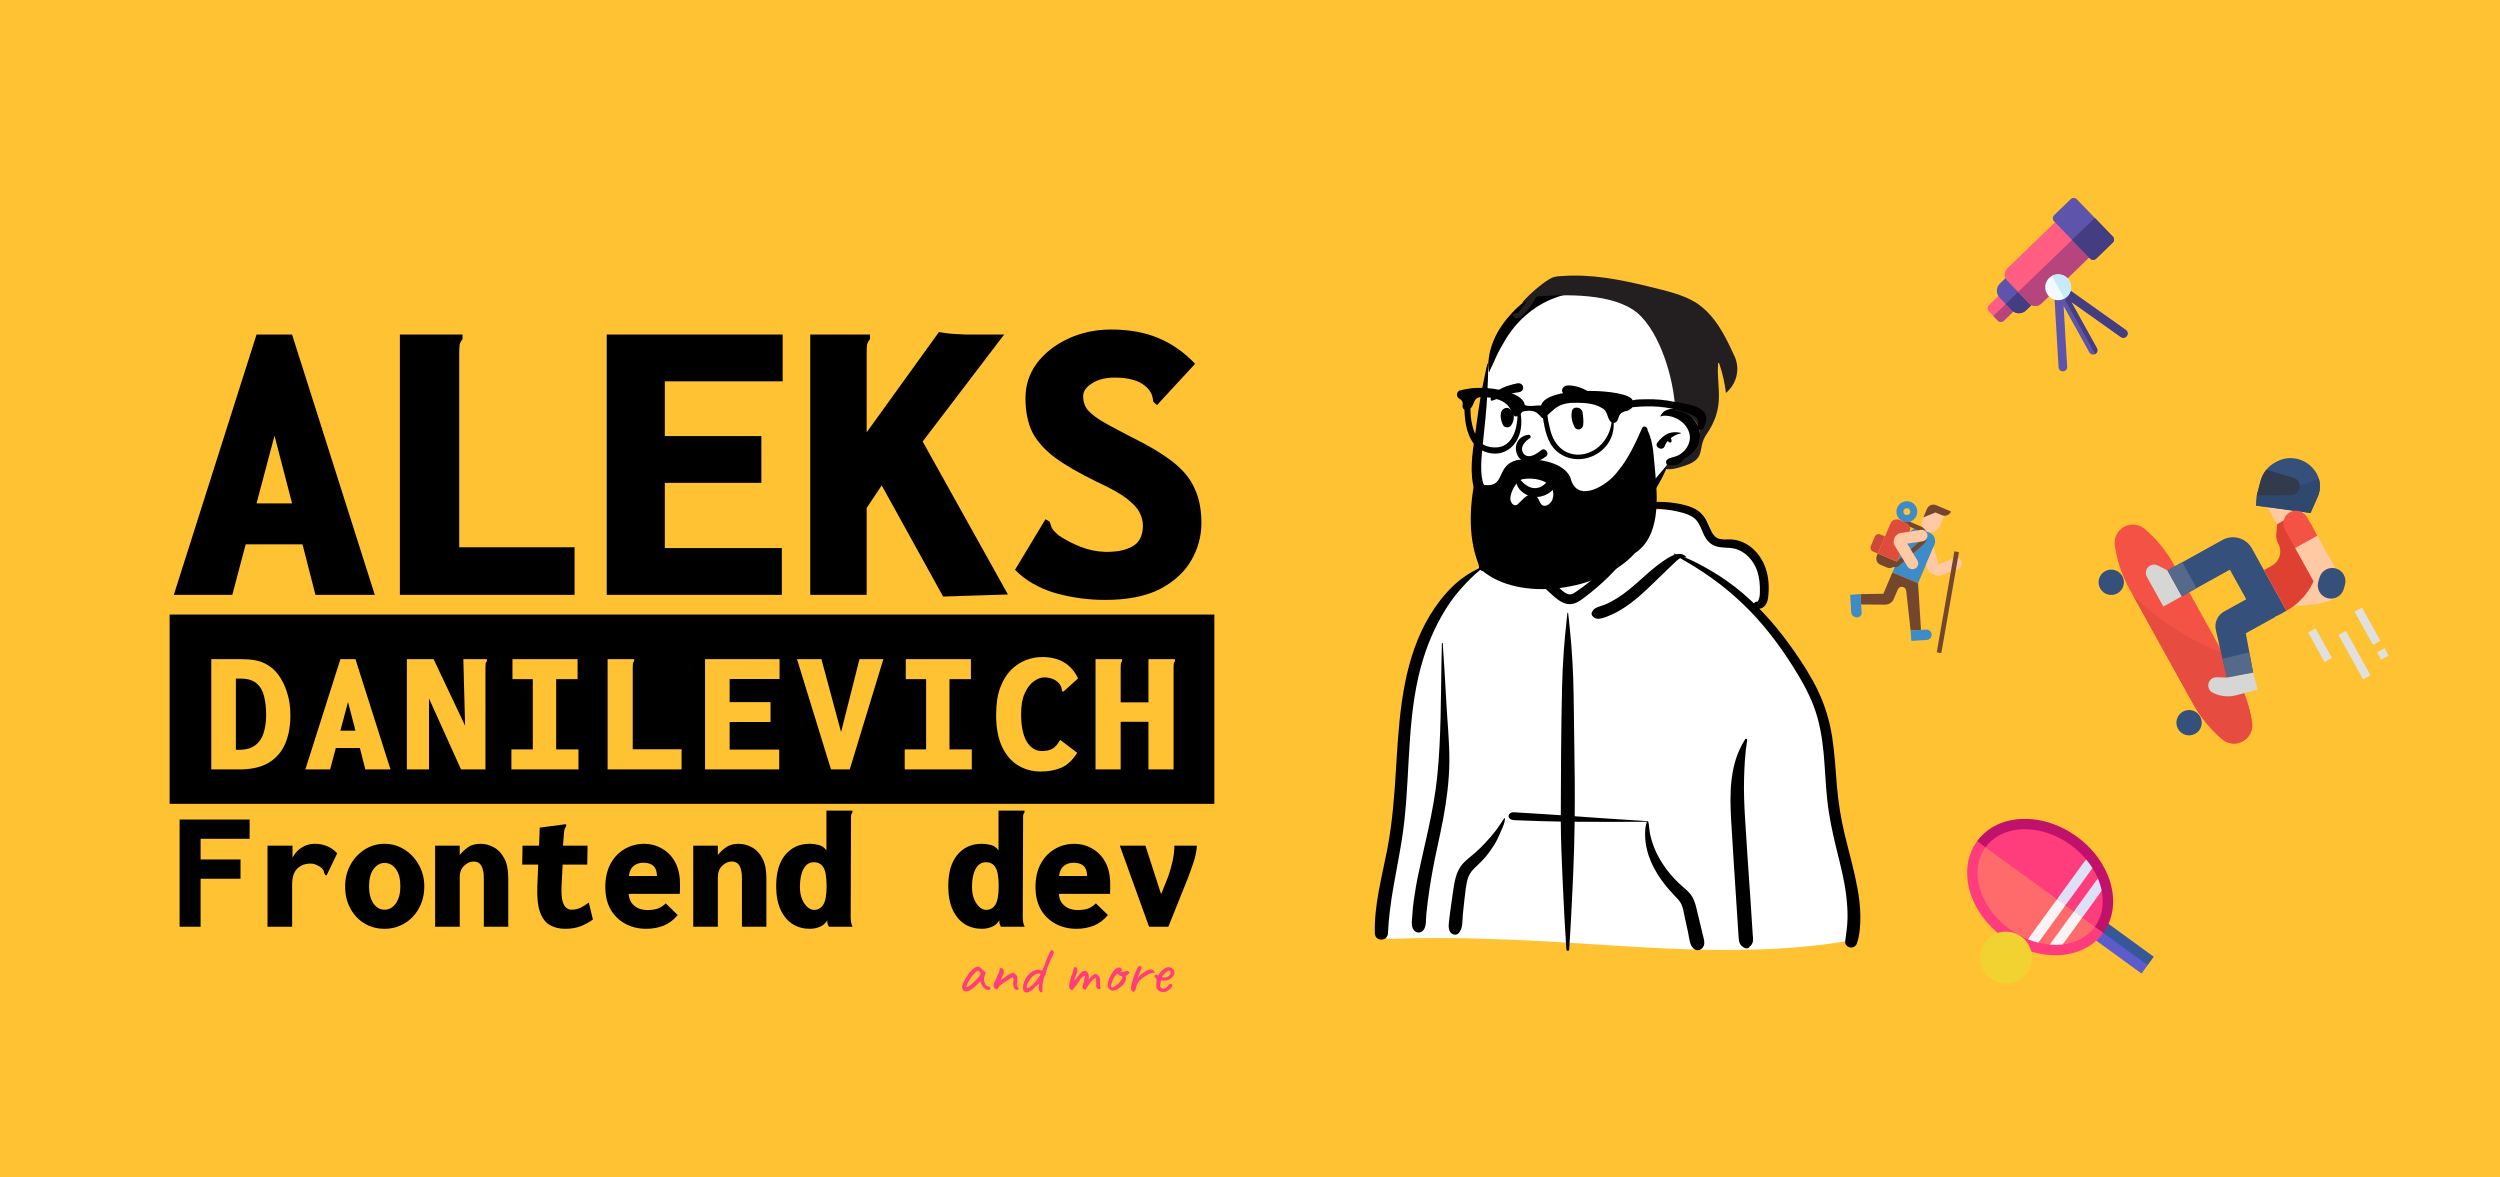 <svg width="1017" height="479" viewBox="0 0 1017 479" fill="none" xmlns="http://www.w3.org/2000/svg">
<rect width="1017" height="479" fill="#FFC233"/>
<path d="M391.996 402.992C391.94 402.88 391.847 402.768 391.716 402.656C391.604 402.525 391.548 402.441 391.548 402.404C391.548 402.199 391.501 402.04 391.408 401.928C391.371 401.891 391.352 401.807 391.352 401.676C391.352 401.377 391.492 400.873 391.772 400.164C392.071 399.436 392.453 398.652 392.92 397.812C393.032 397.7 393.172 397.504 393.34 397.224C393.527 396.944 393.648 396.785 393.704 396.748C393.704 396.673 393.732 396.608 393.788 396.552C393.844 396.477 393.909 396.44 393.984 396.44V396.272C393.984 396.104 394.292 395.703 394.908 395.068C395.524 394.415 396.028 393.967 396.42 393.724C396.887 393.407 397.363 393.248 397.848 393.248C398.184 393.248 398.473 393.341 398.716 393.528C398.809 393.64 399.239 394.041 400.004 394.732L401.04 395.656L400.536 397.056C400.368 397.56 400.284 398.017 400.284 398.428C400.284 399.137 400.489 399.819 400.9 400.472C400.993 400.677 401.18 400.873 401.46 401.06C401.74 401.247 402.02 401.359 402.3 401.396C402.711 401.471 402.916 401.676 402.916 402.012C402.916 402.385 402.748 402.609 402.412 402.684C402.337 402.703 402.225 402.712 402.076 402.712C400.975 402.712 400.023 401.937 399.22 400.388C399.145 400.276 399.043 400.071 398.912 399.772C398.8 399.473 398.735 399.268 398.716 399.156C398.604 399.305 398.464 399.483 398.296 399.688C398.128 399.893 397.969 400.071 397.82 400.22C395.785 402.255 394.18 403.272 393.004 403.272C392.631 403.272 392.295 403.179 391.996 402.992ZM393.004 401.424C393.004 401.517 393.097 401.545 393.284 401.508C393.489 401.471 393.732 401.377 394.012 401.228C394.311 401.079 394.609 400.883 394.908 400.64C396.513 399.259 397.671 398.055 398.38 397.028L398.996 396.02C398.809 395.628 398.613 395.348 398.408 395.18C398.203 394.993 398.016 394.9 397.848 394.9C397.456 394.9 396.84 395.395 396 396.384C395.16 397.355 394.395 398.503 393.704 399.828C393.536 400.145 393.387 400.472 393.256 400.808C393.125 401.125 393.041 401.331 393.004 401.424ZM413.935 402.712C413.561 402.712 413.253 402.637 413.011 402.488C412.768 402.32 412.563 402.049 412.395 401.676C412.227 401.079 412.143 400.481 412.143 399.884C412.143 399.604 412.171 399.408 412.227 399.296C412.301 399.221 412.329 399.063 412.311 398.82C412.311 398.559 412.311 398.372 412.311 398.26C412.292 397.831 412.161 397.616 411.919 397.616C411.751 397.616 411.564 397.681 411.359 397.812C410.313 398.465 409.436 399.025 408.727 399.492C408.017 399.959 407.336 400.481 406.683 401.06C406.421 401.359 406.225 401.62 406.095 401.844C405.964 402.068 405.871 402.227 405.815 402.32C405.759 402.395 405.684 402.432 405.591 402.432C405.479 402.469 405.404 402.488 405.367 402.488C405.273 402.488 405.161 402.441 405.031 402.348C404.9 402.236 404.816 402.161 404.779 402.124C404.704 402.049 404.583 401.928 404.415 401.76C404.247 401.573 404.153 401.443 404.135 401.368C404.135 401.219 404.191 400.873 404.303 400.332C404.433 399.791 404.536 399.445 404.611 399.296C404.667 399.296 404.751 399.184 404.863 398.96C404.975 398.717 405.077 398.531 405.171 398.4C405.227 398.12 405.469 397.476 405.899 396.468C406.16 396.02 406.337 395.647 406.431 395.348C406.543 395.049 406.617 394.676 406.655 394.228V394.172C406.655 394.097 406.683 394.041 406.739 394.004C406.795 393.948 406.851 393.92 406.907 393.92C407.037 393.827 407.159 393.78 407.271 393.78C407.513 393.78 407.756 393.929 407.999 394.228C408.279 394.583 408.419 394.956 408.419 395.348C408.419 395.833 408.111 396.599 407.495 397.644C407.439 397.775 407.355 397.961 407.243 398.204C407.149 398.447 407.103 398.615 407.103 398.708L408.671 397.644C408.82 397.476 409.221 397.177 409.875 396.748C410.528 396.319 410.985 396.076 411.247 396.02C411.695 395.815 411.975 395.712 412.087 395.712C412.311 395.712 412.609 395.88 412.983 396.216C413.375 396.552 413.608 396.832 413.683 397.056C413.683 397.261 413.701 397.411 413.739 397.504C413.832 397.877 413.879 398.316 413.879 398.82C413.879 399.156 413.851 399.464 413.795 399.744C413.757 400.005 413.701 400.155 413.627 400.192C413.627 400.211 413.636 400.239 413.655 400.276C413.673 400.313 413.711 400.332 413.767 400.332V400.472C413.617 400.472 413.599 400.631 413.711 400.948C413.823 401.265 413.972 401.508 414.159 401.676C414.345 401.863 414.439 402.049 414.439 402.236C414.439 402.46 414.271 402.619 413.935 402.712ZM423.796 403.72C423.479 403.72 423.255 403.627 423.124 403.44C422.9 403.16 422.741 402.936 422.648 402.768C422.573 402.581 422.536 402.367 422.536 402.124C422.536 401.919 422.545 401.751 422.564 401.62L422.676 400.332C422.639 400.295 422.564 400.304 422.452 400.36C422.359 400.416 422.265 400.481 422.172 400.556C422.097 400.631 422.023 400.696 421.948 400.752L421.472 401.144C420.651 402.077 419.932 402.74 419.316 403.132C418.719 403.524 418.159 403.72 417.636 403.72L417.328 403.692C416.936 403.655 416.647 403.468 416.46 403.132C416.273 402.777 416.18 402.329 416.18 401.788C416.18 401.508 416.189 401.303 416.208 401.172C416.283 400.519 416.423 399.912 416.628 399.352C416.833 398.792 417.151 398.185 417.58 397.532C417.897 396.972 418.355 396.431 418.952 395.908C419.568 395.385 420.175 395.021 420.772 394.816C421.332 394.611 421.855 394.508 422.34 394.508C422.657 394.508 422.975 394.555 423.292 394.648C423.516 394.76 423.693 394.816 423.824 394.816C423.973 394.816 424.085 394.723 424.16 394.536C424.235 394.424 424.319 394.219 424.412 393.92C424.561 393.509 424.683 393.22 424.776 393.052L425.392 391.232L426.12 389.496L426.932 387.592C427.305 386.845 427.623 386.472 427.884 386.472C428.033 386.472 428.211 386.575 428.416 386.78C428.584 386.967 428.668 387.172 428.668 387.396C428.668 387.583 428.612 387.816 428.5 388.096C428.407 388.376 428.285 388.703 428.136 389.076C427.893 389.468 427.651 389.935 427.408 390.476L426.988 391.428C426.484 392.623 426.185 393.341 426.092 393.584L425.868 394.34C425.7 394.863 425.579 395.311 425.504 395.684C425.355 396.487 425.224 396.888 425.112 396.888C424.776 397.243 424.459 398.344 424.16 400.192C424.085 400.64 424.048 401.499 424.048 402.768C424.048 403.197 424.029 403.468 423.992 403.58C423.973 403.673 423.908 403.72 423.796 403.72ZM417.832 401.956C418.187 401.956 418.551 401.825 418.924 401.564C419.316 401.284 419.811 400.873 420.408 400.332C420.912 399.847 421.519 399.091 422.228 398.064C422.937 397.037 423.292 396.44 423.292 396.272C423.292 396.197 423.199 396.132 423.012 396.076C422.825 396.02 422.62 395.992 422.396 395.992C422.247 395.992 422.097 396.011 421.948 396.048C421.519 396.141 421.099 396.337 420.688 396.636C420.296 396.916 419.876 397.327 419.428 397.868C418.905 398.521 418.476 399.212 418.14 399.94C417.804 400.668 417.636 401.228 417.636 401.62C417.636 401.844 417.701 401.956 417.832 401.956ZM447.674 401.564C447.748 401.62 447.786 401.704 447.786 401.816C447.786 401.947 447.739 402.077 447.646 402.208C447.571 402.32 447.496 402.376 447.422 402.376C447.067 402.376 446.722 402.283 446.386 402.096C446.068 401.891 445.91 401.573 445.91 401.144V399.408C445.91 398.531 445.844 398.036 445.714 397.924C445.434 397.775 444.948 398.083 444.258 398.848C443.586 399.613 442.932 400.519 442.298 401.564C442.092 401.9 441.924 402.161 441.794 402.348C441.663 402.535 441.56 402.628 441.486 402.628C441.43 402.628 441.336 402.581 441.206 402.488C440.627 402.32 440.338 401.993 440.338 401.508C440.338 401.452 440.356 401.331 440.394 401.144C440.58 400.528 440.767 399.847 440.954 399.1C441.14 398.335 441.29 397.691 441.402 397.168C441.346 397.056 441.252 397 441.122 397C440.935 397 440.72 397.093 440.478 397.28C440.011 397.597 439.414 398.353 438.686 399.548C437.771 400.948 437.136 401.797 436.782 402.096C436.651 402.32 436.53 402.497 436.418 402.628C436.324 402.74 436.231 402.796 436.138 402.796C436.063 402.796 435.923 402.74 435.718 402.628C435.176 402.311 434.906 401.863 434.906 401.284C434.906 401.004 434.99 400.444 435.158 399.604C435.326 398.764 435.512 397.98 435.718 397.252C435.886 396.935 436.035 396.608 436.166 396.272C436.315 395.917 436.39 395.703 436.39 395.628C436.464 395.236 436.558 394.816 436.67 394.368C436.782 393.92 436.866 393.668 436.922 393.612C437.052 393.481 437.202 393.416 437.37 393.416C437.65 393.416 437.855 393.565 437.986 393.864C438.191 394.069 438.294 394.331 438.294 394.648C438.294 395.003 438.191 395.46 437.986 396.02C437.668 396.711 437.323 397.719 436.95 399.044C437.342 398.615 437.622 398.279 437.79 398.036C438.238 397.401 438.816 396.692 439.526 395.908C440.104 395.273 440.758 394.956 441.486 394.956C442.344 395.105 442.839 395.824 442.97 397.112C442.97 397.336 442.951 397.616 442.914 397.952C442.876 398.269 442.848 398.475 442.83 398.568C442.904 398.456 443.091 398.213 443.39 397.84C443.707 397.467 444.09 397.084 444.538 396.692C444.948 396.375 445.331 396.216 445.686 396.216C445.984 396.216 446.246 396.337 446.47 396.58C446.862 396.804 447.142 397.121 447.31 397.532C447.478 397.924 447.562 398.428 447.562 399.044C447.562 399.361 447.552 399.613 447.534 399.8C447.496 400.173 447.478 400.407 447.478 400.5C447.478 400.855 447.543 401.209 447.674 401.564ZM453.01 402.936C452.73 402.992 452.524 403.02 452.394 403.02C452.282 403.02 452.188 403.001 452.114 402.964C452.039 402.908 451.936 402.815 451.806 402.684C451.395 402.479 451.068 402.189 450.826 401.816C450.602 401.424 450.508 401.079 450.546 400.78C450.62 399.921 450.863 398.979 451.274 397.952C451.703 396.925 452.207 396.02 452.786 395.236C453.364 394.452 453.924 393.967 454.466 393.78C454.802 393.649 455.082 393.584 455.306 393.584C455.754 393.584 456.071 393.771 456.258 394.144C456.388 394.405 456.454 394.601 456.454 394.732C456.454 394.956 456.323 395.105 456.062 395.18C456.006 395.18 455.94 395.208 455.866 395.264C455.791 395.32 455.754 395.376 455.754 395.432C455.772 395.451 455.856 395.46 456.006 395.46C456.323 395.46 456.715 395.413 457.182 395.32C457.648 395.227 457.947 395.124 458.078 395.012C458.19 394.956 458.283 394.928 458.358 394.928L458.75 394.984C459.067 395.077 459.226 395.189 459.226 395.32C459.226 395.395 459.254 395.469 459.31 395.544C459.366 395.6 459.431 395.628 459.506 395.628C459.618 395.647 459.599 395.721 459.45 395.852C459.319 395.983 459.058 396.197 458.666 396.496C458.572 396.552 458.432 396.636 458.246 396.748C458.078 396.86 457.975 396.953 457.938 397.028C457.919 397.103 457.928 397.205 457.966 397.336C458.04 397.504 458.078 397.709 458.078 397.952C458.078 398.568 457.807 399.249 457.266 399.996C456.743 400.743 456.08 401.396 455.278 401.956C454.494 402.516 453.738 402.843 453.01 402.936ZM452.534 401.704C452.646 401.704 452.926 401.592 453.374 401.368C453.616 401.125 453.812 400.976 453.962 400.92C454.092 400.92 454.27 400.827 454.494 400.64C454.718 400.435 455.063 400.033 455.53 399.436C455.884 399.025 456.146 398.68 456.314 398.4C456.5 398.12 456.594 397.849 456.594 397.588C456.594 397.476 456.584 397.392 456.566 397.336C456.547 397.28 456.482 397.233 456.37 397.196C456.276 397.14 456.183 397.093 456.09 397.056C455.922 397.056 455.763 397.019 455.614 396.944C455.483 396.851 455.287 396.701 455.026 396.496L454.578 395.936L454.102 396.412C453.654 396.86 453.196 397.597 452.73 398.624C452.263 399.632 452.002 400.416 451.946 400.976C451.927 401.237 451.964 401.424 452.058 401.536C452.17 401.629 452.328 401.685 452.534 401.704ZM460.473 403.02C460.323 402.908 460.221 402.805 460.165 402.712C460.109 402.619 460.081 402.479 460.081 402.292C460.081 402.124 460.09 401.984 460.109 401.872C460.165 401.237 460.305 400.5 460.529 399.66L460.669 399.1C460.725 398.633 461.051 397.653 461.649 396.16C462.246 394.667 462.731 393.649 463.105 393.108C463.254 393.015 463.413 392.968 463.581 392.968C463.823 392.968 464.029 393.052 464.197 393.22C464.309 393.295 464.365 393.435 464.365 393.64C464.365 393.827 464.29 394.107 464.141 394.48C464.01 394.835 463.777 395.367 463.441 396.076C463.366 396.225 463.235 396.505 463.049 396.916C462.881 397.327 462.797 397.569 462.797 397.644C462.797 397.681 462.806 397.7 462.825 397.7C462.862 397.7 462.899 397.691 462.937 397.672C462.974 397.635 463.011 397.607 463.049 397.588C463.254 397.233 463.749 396.748 464.533 396.132C465.335 395.516 465.886 395.133 466.185 394.984C466.315 394.909 466.483 394.835 466.689 394.76C466.894 394.685 467.034 394.629 467.109 394.592C467.407 394.443 467.762 394.368 468.173 394.368C468.434 394.368 468.658 394.415 468.845 394.508C469.05 394.583 469.19 394.704 469.265 394.872C469.283 395.003 469.33 395.105 469.405 395.18C469.498 395.255 469.563 395.301 469.601 395.32C469.657 395.32 469.694 395.348 469.713 395.404C469.731 395.441 469.741 395.469 469.741 395.488C469.741 395.619 469.666 395.703 469.517 395.74C469.367 395.759 469.097 395.777 468.705 395.796C468.499 395.815 468.285 395.861 468.061 395.936C467.837 396.011 467.613 396.104 467.389 396.216C466.343 396.813 465.559 397.28 465.037 397.616C464.533 397.952 464.019 398.409 463.497 398.988C463.291 399.212 463.021 399.613 462.685 400.192C462.554 400.323 462.414 400.668 462.265 401.228C462.134 401.769 462.069 402.105 462.069 402.236C462.05 402.292 462.013 402.404 461.957 402.572C461.901 402.721 461.817 402.871 461.705 403.02C461.481 403.319 461.294 403.468 461.145 403.468C460.977 403.468 460.753 403.319 460.473 403.02ZM471.99 403.328C471.393 403.085 470.973 402.777 470.73 402.404C470.488 402.012 470.366 401.471 470.366 400.78C470.366 400.444 470.394 400.052 470.45 399.604L470.506 398.596C470.506 398.428 470.488 398.297 470.45 398.204C470.413 398.111 470.329 398.008 470.198 397.896C470.161 397.859 470.068 397.765 469.918 397.616C469.769 397.467 469.704 397.345 469.722 397.252L469.694 397.112C469.694 396.981 469.713 396.86 469.75 396.748C469.806 396.636 469.862 396.58 469.918 396.58C469.974 396.58 470.049 396.571 470.142 396.552C470.236 396.515 470.32 396.505 470.394 396.524C470.656 396.524 470.786 396.58 470.786 396.692C470.861 396.841 470.982 396.86 471.15 396.748C471.337 396.617 471.514 396.375 471.682 396.02C471.944 395.609 472.326 395.18 472.83 394.732C473.353 394.265 473.782 393.939 474.118 393.752C474.249 393.677 474.464 393.612 474.762 393.556C475.061 393.481 475.322 393.444 475.546 393.444C475.882 393.444 476.172 393.519 476.414 393.668C476.676 393.817 476.937 394.032 477.198 394.312C477.553 394.573 477.73 394.984 477.73 395.544C477.73 395.936 477.637 396.337 477.45 396.748C477.376 397.028 477.077 397.383 476.554 397.812C476.05 398.241 475.584 398.54 475.154 398.708C474.632 398.839 474.034 398.904 473.362 398.904C472.914 398.904 472.625 398.867 472.494 398.792C472.27 398.661 472.112 399.165 472.018 400.304C472 400.435 471.99 400.612 471.99 400.836C471.99 401.153 472.037 401.405 472.13 401.592C472.149 401.611 472.214 401.685 472.326 401.816C472.438 401.928 472.578 402.031 472.746 402.124C472.914 402.199 473.092 402.236 473.278 402.236C473.446 402.236 473.577 402.217 473.67 402.18C473.876 402.124 474.072 402.021 474.258 401.872C474.445 401.704 474.706 401.452 475.042 401.116C475.341 400.817 475.556 400.612 475.686 400.5C475.78 400.332 475.966 400.248 476.246 400.248C476.321 400.248 476.452 400.267 476.638 400.304C476.806 400.435 476.89 400.575 476.89 400.724C476.89 400.873 476.797 401.153 476.61 401.564C476.517 401.751 476.284 402.012 475.91 402.348C475.556 402.665 475.238 402.917 474.958 403.104C474.38 403.421 473.801 403.58 473.222 403.58C472.868 403.58 472.457 403.496 471.99 403.328ZM473.642 397.644C473.829 397.607 474.1 397.56 474.454 397.504C474.809 397.448 475.098 397.327 475.322 397.14C475.565 396.935 475.845 396.589 476.162 396.104C476.218 395.955 476.246 395.805 476.246 395.656C476.246 395.376 476.19 395.18 476.078 395.068C475.948 394.937 475.798 394.872 475.63 394.872C475.369 394.872 475.098 394.984 474.818 395.208C474.632 395.264 474.352 395.469 473.978 395.824C473.624 396.179 473.316 396.533 473.054 396.888C472.793 397.224 472.709 397.42 472.802 397.476C472.765 397.532 472.858 397.579 473.082 397.616C473.306 397.635 473.493 397.644 473.642 397.644Z" fill="#FF3D7D"/>
<path d="M128.33 242L123.06 221.43H99.94L94.5 242H70.7L104.36 136.09H118.81L152.47 242H128.33ZM111.67 177.23L104.36 204.77H118.81L111.67 177.23ZM162.67 136.09H188.17V137.96C187.603 138.64 187.207 139.377 186.98 140.17C186.867 140.963 186.81 142.323 186.81 144.25V222.62H233.73V242H162.67V136.09ZM246.82 242V136.09H318.39V155.13H270.45V177.4H309.72V196.44H270.45V222.96H318.05V242H246.82ZM358.68 197.46L352.56 206.64V242H329.61V136.09H353.92V137.96C353.353 138.64 352.957 139.377 352.73 140.17C352.617 140.963 352.56 142.323 352.56 144.25V175.87L381.97 135.07C383.217 135.297 384.803 135.523 386.73 135.75C388.77 135.863 390.753 135.977 392.68 136.09C394.607 136.09 395.967 136.09 396.76 136.09H408.49L375.34 179.61L410.02 241.83L383.67 242.68L358.68 197.46ZM449.63 244.04C442.49 244.04 435.577 243.077 428.89 241.15C422.317 239.11 416.99 235.993 412.91 231.8L424.47 212.59L425.32 211.23L427.02 212.25C427.247 213.043 427.53 213.893 427.87 214.8C428.323 215.593 429.287 216.613 430.76 217.86C433.48 219.673 436.427 221.203 439.6 222.45C442.773 223.697 446.06 224.377 449.46 224.49C454.107 224.603 457.847 223.867 460.68 222.28C463.513 220.693 464.93 217.86 464.93 213.78C464.93 211.967 464.477 210.21 463.57 208.51C462.777 206.81 461.077 204.94 458.47 202.9C455.863 200.86 451.84 198.593 446.4 196.1C439.147 192.587 433.367 189.243 429.06 186.07C424.867 182.897 421.807 179.44 419.88 175.7C418.067 171.847 417.16 167.257 417.16 161.93C417.16 156.717 418.69 152.013 421.75 147.82C424.923 143.627 429.173 140.283 434.5 137.79C439.827 135.297 445.663 134.05 452.01 134.05C459.263 134.05 465.61 135.183 471.05 137.45C476.603 139.717 481.647 143.23 486.18 147.99L471.73 163.63L470.71 164.82L469.18 163.46C469.067 162.553 468.897 161.703 468.67 160.91C468.443 160.003 467.707 158.87 466.46 157.51C464.647 155.923 462.72 154.903 460.68 154.45C458.64 153.883 456.26 153.6 453.54 153.6C449.687 153.6 446.57 154.393 444.19 155.98C441.81 157.453 440.62 159.21 440.62 161.25C440.62 162.95 441.017 164.48 441.81 165.84C442.603 167.2 444.36 168.787 447.08 170.6C449.8 172.3 454.05 174.623 459.83 177.57C467.197 181.197 472.977 184.653 477.17 187.94C481.363 191.227 484.31 194.853 486.01 198.82C487.823 202.673 488.73 207.32 488.73 212.76C488.73 218.087 487.37 223.13 484.65 227.89C481.93 232.65 477.68 236.56 471.9 239.62C466.12 242.567 458.697 244.04 449.63 244.04Z" fill="black"/>
<path d="M73.06 377V333.39H101.55V341.23H81.6V349.63H97.84V357.47H81.6V377H73.06ZM108.83 344.03H118.98V348.93C119.867 347.203 121.103 345.827 122.69 344.8C124.323 343.773 126.05 343.26 127.87 343.26C129.783 343.26 131.487 343.563 132.98 344.17C134.473 344.777 135.873 345.757 137.18 347.11L133.12 355.58L132.91 356.14L132.21 355.86C132.023 355.487 131.883 355.09 131.79 354.67C131.697 354.203 131.393 353.69 130.88 353.13C130.273 352.617 129.573 352.197 128.78 351.87C128.033 351.497 127.193 351.31 126.26 351.31C124.113 351.31 122.34 351.987 120.94 353.34C119.54 354.693 118.84 356.863 118.84 359.85V377H108.83V344.03ZM156.43 377.84C153.49 377.84 150.807 377.14 148.38 375.74C145.953 374.293 144.017 372.263 142.57 369.65C141.123 367.037 140.4 364.003 140.4 360.55C140.4 357.33 141.123 354.413 142.57 351.8C144.017 349.187 145.953 347.11 148.38 345.57C150.807 344.03 153.49 343.26 156.43 343.26C159.37 343.26 162.053 344.03 164.48 345.57C166.953 347.11 168.913 349.187 170.36 351.8C171.853 354.413 172.6 357.33 172.6 360.55C172.6 363.957 171.853 366.967 170.36 369.58C168.913 372.193 166.953 374.223 164.48 375.67C162.053 377.117 159.37 377.84 156.43 377.84ZM156.43 370.07C158.297 370.07 159.837 369.207 161.05 367.48C162.263 365.707 162.87 363.397 162.87 360.55C162.87 357.517 162.263 355.183 161.05 353.55C159.837 351.87 158.297 351.03 156.43 351.03C154.703 351.03 153.21 351.87 151.95 353.55C150.737 355.183 150.13 357.517 150.13 360.55C150.13 363.397 150.713 365.707 151.88 367.48C153.093 369.207 154.61 370.07 156.43 370.07ZM177.01 377V344.03H187.02V347.81C188.14 346.457 189.33 345.36 190.59 344.52C191.897 343.68 193.507 343.26 195.42 343.26C197.38 343.26 199.223 343.75 200.95 344.73C202.677 345.663 204.077 347.157 205.15 349.21C206.223 351.217 206.76 353.877 206.76 357.19V377H196.82V357.26C196.82 352.733 195.467 350.47 192.76 350.47C191.267 350.47 189.937 351.053 188.77 352.22C187.603 353.34 187.02 354.903 187.02 356.91V377H177.01ZM229.93 377.84C227.597 377.84 225.543 377.35 223.77 376.37C221.997 375.39 220.643 373.64 219.71 371.12C218.777 368.6 218.403 365.053 218.59 360.48L218.94 351.73H212.43L212.57 344.03H219.29L219.57 336.68L229.65 335.35L230.28 335.28L230.35 336.05C230.163 336.377 229.977 336.703 229.79 337.03C229.603 337.357 229.487 337.917 229.44 338.71L229.02 344.03H239.03L238.89 351.73H228.88L228.46 359.99C228.32 362.65 228.413 364.727 228.74 366.22C229.113 367.667 229.627 368.67 230.28 369.23C230.98 369.79 231.703 370.07 232.45 370.07C233.897 370.07 235.203 369.767 236.37 369.16C237.583 368.553 238.633 367.877 239.52 367.13L241.2 374.06C239.613 375.227 237.887 376.16 236.02 376.86C234.2 377.513 232.17 377.84 229.93 377.84ZM262.9 377.84C259.773 377.84 256.95 377.163 254.43 375.81C251.91 374.457 249.903 372.52 248.41 370C246.963 367.433 246.24 364.377 246.24 360.83C246.24 357.19 246.94 354.063 248.34 351.45C249.74 348.837 251.63 346.83 254.01 345.43C256.437 343.983 259.12 343.26 262.06 343.26C264.627 343.26 267.007 343.89 269.2 345.15C271.44 346.363 273.237 348.183 274.59 350.61C275.943 353.037 276.62 356 276.62 359.5C276.62 360.06 276.62 360.76 276.62 361.6C276.62 362.44 276.597 363.117 276.55 363.63H255.76C255.853 365.17 256.273 366.43 257.02 367.41C257.813 368.39 258.77 369.113 259.89 369.58C261.057 370 262.223 370.21 263.39 370.21C264.743 370.21 266.027 370.047 267.24 369.72C268.5 369.347 269.69 368.6 270.81 367.48L275.71 372.24C274.03 374.247 272.093 375.693 269.9 376.58C267.707 377.42 265.373 377.84 262.9 377.84ZM255.83 356.35H267.24C267.24 352.757 265.397 350.96 261.71 350.96C260.123 350.96 258.793 351.403 257.72 352.29C256.693 353.13 256.063 354.483 255.83 356.35ZM282.01 377V344.03H292.02V347.81C293.14 346.457 294.33 345.36 295.59 344.52C296.897 343.68 298.507 343.26 300.42 343.26C302.38 343.26 304.223 343.75 305.95 344.73C307.677 345.663 309.077 347.157 310.15 349.21C311.223 351.217 311.76 353.877 311.76 357.19V377H301.82V357.26C301.82 352.733 300.467 350.47 297.76 350.47C296.267 350.47 294.937 351.053 293.77 352.22C292.603 353.34 292.02 354.903 292.02 356.91V377H282.01ZM329.4 377.84C326.88 377.84 324.57 377.21 322.47 375.95C320.417 374.643 318.783 372.707 317.57 370.14C316.357 367.527 315.75 364.307 315.75 360.48C315.75 354.927 316.987 350.68 319.46 347.74C321.933 344.753 325.223 343.26 329.33 343.26C330.59 343.26 331.85 343.423 333.11 343.75C334.417 344.077 335.443 344.823 336.19 345.99V329.75H346.76V330.52C346.527 330.8 346.363 331.103 346.27 331.43C346.177 331.757 346.153 332.317 346.2 333.11L346.06 373.08C346.06 373.733 346.107 374.387 346.2 375.04C346.293 375.693 346.503 376.347 346.83 377H337.17C336.843 376.347 336.657 375.927 336.61 375.74C336.563 375.507 336.54 375.063 336.54 374.41C335.7 375.717 334.65 376.603 333.39 377.07C332.13 377.583 330.8 377.84 329.4 377.84ZM331.15 370.14C332.737 370.14 333.973 369.463 334.86 368.11C335.793 366.71 336.26 364.167 336.26 360.48C336.26 356.84 335.84 354.32 335 352.92C334.16 351.473 332.853 350.75 331.08 350.75C329.26 350.75 327.86 351.66 326.88 353.48C325.9 355.253 325.41 357.68 325.41 360.76C325.41 362.767 325.713 364.47 326.32 365.87C326.927 367.27 327.673 368.343 328.56 369.09C329.447 369.79 330.31 370.14 331.15 370.14ZM399.4 377.84C396.88 377.84 394.57 377.21 392.47 375.95C390.417 374.643 388.783 372.707 387.57 370.14C386.357 367.527 385.75 364.307 385.75 360.48C385.75 354.927 386.987 350.68 389.46 347.74C391.933 344.753 395.223 343.26 399.33 343.26C400.59 343.26 401.85 343.423 403.11 343.75C404.417 344.077 405.443 344.823 406.19 345.99V329.75H416.76V330.52C416.527 330.8 416.363 331.103 416.27 331.43C416.177 331.757 416.153 332.317 416.2 333.11L416.06 373.08C416.06 373.733 416.107 374.387 416.2 375.04C416.293 375.693 416.503 376.347 416.83 377H407.17C406.843 376.347 406.657 375.927 406.61 375.74C406.563 375.507 406.54 375.063 406.54 374.41C405.7 375.717 404.65 376.603 403.39 377.07C402.13 377.583 400.8 377.84 399.4 377.84ZM401.15 370.14C402.737 370.14 403.973 369.463 404.86 368.11C405.793 366.71 406.26 364.167 406.26 360.48C406.26 356.84 405.84 354.32 405 352.92C404.16 351.473 402.853 350.75 401.08 350.75C399.26 350.75 397.86 351.66 396.88 353.48C395.9 355.253 395.41 357.68 395.41 360.76C395.41 362.767 395.713 364.47 396.32 365.87C396.927 367.27 397.673 368.343 398.56 369.09C399.447 369.79 400.31 370.14 401.15 370.14ZM437.9 377.84C434.773 377.84 431.95 377.163 429.43 375.81C426.91 374.457 424.903 372.52 423.41 370C421.963 367.433 421.24 364.377 421.24 360.83C421.24 357.19 421.94 354.063 423.34 351.45C424.74 348.837 426.63 346.83 429.01 345.43C431.437 343.983 434.12 343.26 437.06 343.26C439.627 343.26 442.007 343.89 444.2 345.15C446.44 346.363 448.237 348.183 449.59 350.61C450.943 353.037 451.62 356 451.62 359.5C451.62 360.06 451.62 360.76 451.62 361.6C451.62 362.44 451.597 363.117 451.55 363.63H430.76C430.853 365.17 431.273 366.43 432.02 367.41C432.813 368.39 433.77 369.113 434.89 369.58C436.057 370 437.223 370.21 438.39 370.21C439.743 370.21 441.027 370.047 442.24 369.72C443.5 369.347 444.69 368.6 445.81 367.48L450.71 372.24C449.03 374.247 447.093 375.693 444.9 376.58C442.707 377.42 440.373 377.84 437.9 377.84ZM430.83 356.35H442.24C442.24 352.757 440.397 350.96 436.71 350.96C435.123 350.96 433.793 351.403 432.72 352.29C431.693 353.13 431.063 354.483 430.83 356.35ZM467.44 377L455.54 344.03H465.97L472.34 363.77L475.28 356.42C475.98 354.367 476.563 352.29 477.03 350.19C477.497 348.09 477.73 346.037 477.73 344.03H486.9C486.76 346.177 486.317 348.393 485.57 350.68C484.823 352.92 484.03 355.137 483.19 357.33L475.28 377H467.44Z" fill="black"/>
<rect x="69" y="250" width="425" height="77" fill="black"/>
<path fill-rule="evenodd" clip-rule="evenodd" d="M565.167 381.963C560.471 381.738 562.36 373.579 562.697 370.582C566.414 359.638 565.54 347.698 567.002 336.226C567.913 325.518 569.083 314.843 570.068 304.142C572.001 282.422 585.886 238.204 601.73 231.093C603.726 222.393 611.97 214.272 622.4 214.272C629.514 205.907 638.076 200.019 649.059 201.208C653.597 201.413 657.999 206.195 662.347 207.118C664.782 207.452 686.391 206.593 690.72 209.147C693.735 210.685 696.457 213.527 695.57 217.145C694.156 221.529 698.551 216.786 707.721 221.464C726.42 232.621 715.246 247.545 714.751 248.008C726.42 264.136 736.619 277.22 741.338 296.934C744.397 311.569 744.052 326.678 746.615 341.389C747.519 346.49 748.908 351.416 750.409 356.369C752.037 362.852 752.829 379.009 753.726 379.154C755.36 379.557 752.781 382.891 751.05 382.893C703.035 390.805 654.265 383.221 605.992 381.982C592.388 381.512 578.77 381.404 565.167 381.963Z" fill="white"/>
<path fill-rule="evenodd" clip-rule="evenodd" d="M637.94 249.431C637.918 249.213 637.621 249.213 637.598 249.431L637.259 252.682C636.847 256.652 636.45 260.615 636.162 264.604C635.803 269.578 635.563 274.551 635.447 279.536C635.044 296.899 634.964 314.27 634.93 331.637C632.566 331.474 630.201 331.318 627.836 331.166C626.231 331.063 624.625 330.964 623.02 330.867L618.927 330.621V330.621L617.242 330.518C616.103 330.448 614.809 330.163 614.013 331.165C613.694 331.566 613.535 332.088 613.832 332.564C614.517 333.662 615.57 333.624 616.761 333.671C617.884 333.717 619.007 333.761 620.131 333.804C622.538 333.897 624.946 333.984 627.354 334.051C629.881 334.122 632.407 334.179 634.933 334.222C634.959 341.553 635.264 348.876 635.594 356.199L635.744 359.495C636.148 368.407 636.582 377.327 637.2 386.228C637.251 386.957 638.288 386.955 638.339 386.228C639.034 376.205 639.493 366.16 639.947 356.123C640.277 348.846 640.469 341.567 640.561 334.287C640.895 334.289 641.229 334.293 641.562 334.295C651.044 334.336 660.524 334.377 670.006 334.288C669.99 334.307 669.974 334.326 669.964 334.35C669.278 335.959 669.212 338.013 669.229 339.74C669.248 341.72 669.517 343.677 669.976 345.603C671.621 352.503 675.865 358.683 680.698 363.792L680.855 363.958C681.995 365.155 683.303 366.357 684.003 367.881C684.718 369.438 684.966 371.258 685.319 372.93L685.36 373.122L686.74 379.452C687.178 381.463 687.303 384.395 688.905 385.846C690.399 387.199 692.379 386.492 693.083 384.75C693.632 383.39 693.085 381.896 692.76 380.536L690.211 369.893C689.792 368.157 689.334 366.41 688.43 364.85C687.505 363.253 686.147 362.096 684.762 360.911C682.139 358.668 679.732 356.1 677.695 353.319C675.66 350.54 673.92 347.476 672.7 344.255C672.09 342.642 671.589 340.966 671.244 339.277C670.916 337.674 670.919 336.014 670.567 334.429C670.543 334.319 670.45 334.244 670.344 334.211C670.369 334.14 670.33 334.044 670.231 334.038L662.476 333.543C655.583 333.101 648.69 332.648 641.803 332.131L640.586 332.043V332.043C640.681 322.33 640.601 312.615 640.424 302.898C640.262 293.987 640.259 285.074 639.992 276.164C639.859 271.742 639.573 267.331 639.255 262.918C638.929 258.405 638.408 253.931 637.94 249.431ZM710.752 301.097C710.835 300.603 710.208 300.296 709.92 300.749C706.618 305.919 705.025 311.535 704.354 317.586C703.762 322.926 703.936 328.343 704.231 333.697C704.546 339.407 704.914 345.116 705.285 350.824L705.856 359.576V359.576L707.288 381.517C707.391 383.087 707.749 384.514 709.11 385.244C709.282 385.387 709.461 385.515 709.671 385.626C710.405 386.016 711.38 385.819 711.805 385.07L711.635 385.181C711.486 385.274 711.653 385.144 712.135 384.793L712.544 384.267V384.267C712.841 383.823 713.031 383.387 713.107 382.86C713.226 382.04 713.072 381.142 713.018 380.318L712.079 365.93V365.93C711.349 354.745 710.497 343.563 709.854 332.372C709.555 327.156 709.345 321.936 709.487 316.711C709.628 311.515 709.895 306.231 710.752 301.097ZM682.187 204.783L682.004 204.752C675.445 203.67 668.313 203.872 662.319 207.013C662.27 207.039 662.292 207.121 662.348 207.118L664.277 207.042C670.385 206.804 676.474 206.664 682.479 208.089L683.094 208.236C685.257 208.76 687.515 209.402 689.252 210.821C690.913 212.177 691.739 214.269 692.534 216.196L692.641 216.45C693.447 218.352 694.468 220.157 696.236 221.346C698.526 222.887 701.28 222.698 703.905 222.907C708.528 223.276 712.308 226.605 714.189 230.678C715.327 233.144 715.813 235.909 715.909 238.606C715.959 239.979 715.966 241.405 715.782 242.769C715.723 243.205 715.18 244.794 714.903 244.756C714.288 244.671 713.726 244.99 713.534 245.478C712.015 244.021 710.453 242.605 708.84 241.24C704.819 237.838 700.488 234.756 695.927 232.106C692.447 230.084 688.775 228.081 684.973 226.567C685.274 226.56 685.571 226.62 685.859 226.768C685.985 226.834 686.11 226.677 686.01 226.573C684.813 225.321 683.378 225.143 681.932 225.477C681.624 225.379 681.315 225.285 681.005 225.195C680.851 225.151 680.774 225.362 680.9 225.444L681.255 225.669V225.669C679.677 226.194 678.129 227.226 676.902 228.04C673.38 230.379 670.28 233.237 667.137 236.043L666.565 236.551C663.799 239.005 660.962 241.39 657.819 243.358C656.173 244.389 654.445 245.342 652.633 246.051C651.078 246.659 648.547 247.042 647.818 248.674C647.171 249.455 647.442 250.452 648.2 250.978C649.478 252.376 652.035 251.473 653.559 250.891C655.395 250.189 657.174 249.345 658.871 248.356C662.166 246.435 665.203 244.046 668.032 241.505C670.988 238.851 673.775 236.032 676.649 233.294C677.895 232.108 679.111 230.895 680.358 229.71L680.985 229.121C681.621 228.528 682.528 227.603 683.498 227.044C685.325 228.126 687.18 229.164 688.99 230.275C691.517 231.825 693.97 233.487 696.384 235.203C701.033 238.507 705.439 242.208 709.528 246.175C717.029 253.45 723.419 261.758 729.002 270.554L729.425 271.225C732.598 276.26 735.598 281.457 737.725 287.02C740.065 293.142 741.203 299.58 741.822 306.078C742.435 312.53 742.642 319.015 743.328 325.461C744.032 332.072 745.418 338.537 746.994 344.99L747.37 346.52C748.796 352.299 750.268 358.078 751.001 363.993C751.393 367.153 751.628 370.356 751.575 373.542C751.522 376.746 751.015 379.879 750.606 383.049C750.449 384.264 751.652 385.277 752.729 385.438C753.967 385.623 755.031 384.838 755.415 383.696C756.615 380.134 756.833 376.197 756.795 372.458C756.758 368.663 756.27 364.893 755.584 361.163C754.234 353.826 752.152 346.641 750.41 339.392C748.875 333.003 747.844 326.602 747.289 320.057C746.712 313.266 746.367 306.453 745.315 299.711C744.277 293.055 742.324 286.698 739.378 280.629C736.696 275.103 733.352 269.902 729.847 264.861C725.59 258.74 720.915 252.915 715.689 247.607C716.158 247.587 716.64 247.436 717.083 247.162C718.437 246.323 719.068 244.681 719.262 243.183C719.715 239.676 719.606 236.016 718.698 232.588C717.234 227.058 713.434 222.144 707.926 220.151C706.508 219.638 705.001 219.451 703.499 219.414C702.073 219.379 700.516 219.563 699.14 219.114C696.95 218.399 696.012 215.837 695.19 213.895L695.152 213.806C694.098 211.332 692.832 209.211 690.549 207.665C688.113 206.017 685.061 205.267 682.187 204.783V204.783ZM619.869 214.569C617.898 213.89 615.434 214.506 613.506 215.1C611.359 215.761 609.375 216.979 607.674 218.425C605.879 219.951 604.396 221.834 603.348 223.938L603.248 224.141C602.29 226.093 601.2 228.772 601.683 230.917C601.697 230.978 601.713 231.036 601.731 231.093C597.82 233.005 594.209 235.4 591.064 238.436C587.402 241.971 584.302 245.993 581.678 250.338C571.256 267.597 569.422 288.325 568.191 308.007L567.884 312.998C567.216 323.774 566.434 334.525 564.402 345.153L564.254 345.92C562.082 357.047 558.973 368.259 559.288 379.674C559.383 383.094 564.471 383.071 564.618 379.674C565.174 366.888 568.177 354.544 570.211 341.958C573.79 319.816 571.997 296.989 577.067 275.068C579.057 266.466 582.139 258.121 586.541 250.442C588.715 246.649 591.203 242.984 594.117 239.711C596.624 236.895 599.23 234.185 602.159 231.818C603.096 232.75 604.966 232.275 605.455 230.917C605.791 229.983 605.693 228.892 605.909 227.914C606.108 227.007 606.384 226.108 606.752 225.253C607.484 223.55 608.559 221.915 609.8 220.537C611.14 219.047 612.68 217.81 614.404 216.788C616.14 215.759 618.038 215.452 619.869 214.7C619.93 214.675 619.936 214.593 619.869 214.569ZM612.211 332.905C612.208 332.815 612.102 332.773 612.036 332.833C611.345 333.465 610.928 334.371 610.419 335.148C609.833 336.044 609.217 336.922 608.571 337.776C607.277 339.489 605.836 341.103 604.384 342.685C603.034 344.156 601.595 345.565 600.102 346.892C598.484 348.332 596.672 349.615 595.202 351.209C592.135 354.534 591.64 359.097 590.993 363.382L590.922 363.846C590.527 366.389 590.174 368.938 589.855 371.492C589.7 372.734 589.546 373.977 589.419 375.222L589.381 375.616C589.268 376.836 589.238 378.072 589.942 379.137C590.697 380.277 592.412 380.676 593.431 379.584C595.183 377.707 594.855 374.372 595.083 371.958C595.271 369.961 595.485 367.967 595.724 365.975L595.845 364.98C596.127 362.714 596.356 360.404 596.878 358.178C597.338 356.218 598.214 354.738 599.652 353.318C601.1 351.887 602.606 350.552 603.943 349.011C605.361 347.377 606.64 345.625 607.792 343.797C608.778 342.233 609.568 340.531 610.292 338.831L610.412 338.548C611.112 336.89 612.266 334.731 612.211 332.905ZM586.917 261.694C586.901 261.463 586.557 261.459 586.552 261.694C586.509 263.683 586.467 265.672 586.425 267.661C586.091 283.687 586.297 299.752 584.678 315.723C583.915 323.254 582.509 330.674 580.883 338.063C580.05 341.843 579.177 345.615 578.347 349.397C577.539 353.082 576.672 356.785 576.03 360.505C575.4 364.16 574.836 367.844 574.582 371.547L574.551 372.03C574.442 373.823 573.921 376.461 574.915 378.051C575.993 379.774 578.055 379.804 579.209 378.16C580.293 376.617 580.024 373.871 580.215 372.03C580.41 370.154 580.616 368.276 580.849 366.405C581.305 362.754 581.906 359.111 582.531 355.485C583.833 347.933 585.721 340.477 587.114 332.937C588.542 325.211 589.557 317.431 589.6 309.565C589.642 301.632 588.797 293.715 588.37 285.8C587.937 277.761 587.444 269.727 586.917 261.694ZM663.128 211.846C662.695 210.397 661.166 209.491 659.675 209.898C658.308 210.271 657.18 211.919 657.714 213.329C658.297 214.867 659.316 216.179 660.175 217.577C660.969 218.869 662.126 219.886 662.934 221.155L662.044 222.109C661.598 222.585 661.151 223.058 660.699 223.523L659.146 225.122C657.936 226.364 656.718 227.6 655.466 228.799C651.785 232.327 648.045 235.738 643.922 238.759C642.984 239.447 642.038 240.13 641.066 240.77L640.703 241.009C640.036 241.443 639.292 241.869 638.486 241.796C636.528 241.617 634.759 239.551 633.413 238.266L633.343 238.199C630.008 235.047 626.92 231.601 624.221 227.895C623.621 227.072 623.041 226.235 622.476 225.388C623.781 223.873 623.469 220.917 623.541 219.08C623.592 217.788 623.596 216.497 623.603 215.204L623.607 214.944C623.622 214.107 623.66 213.305 623.114 212.616C623.082 212.577 623.016 212.578 622.976 212.599C622.227 212.988 621.997 213.641 621.677 214.373L621.644 214.449C621.255 215.327 620.883 216.213 620.506 217.097C620.112 218.022 619.75 218.96 619.384 219.896C619.213 220.331 619.051 220.769 618.892 221.208C618.795 221.489 618.694 221.768 618.591 222.047L618.567 222.068C618.431 222.183 618.315 222.304 618.216 222.429C617.798 222.637 617.467 223.015 617.311 223.57C616.972 224.78 617.673 225.766 618.299 226.726C620.84 230.626 623.737 234.343 626.957 237.714C628.557 239.389 630.24 240.989 631.991 242.507L632.298 242.77C633.871 244.113 635.58 245.386 637.681 245.7C640.141 246.068 642.142 244.853 644.025 243.453L644.213 243.313C645.997 241.971 647.746 240.581 649.441 239.128C652.895 236.165 656.182 232.984 659.098 229.494C661.936 226.099 664.74 222.303 666.489 218.218C666.596 217.969 666.315 217.708 666.096 217.916C665.241 218.724 664.419 219.576 663.607 220.438C663.585 219.169 663.82 217.888 663.689 216.61C663.529 215.057 663.575 213.341 663.128 211.846Z" fill="black"/>
<path fill-rule="evenodd" clip-rule="evenodd" d="M604.935 152.561C607.134 143.353 611.941 134.783 619.638 127.857C642.798 105.11 685.331 117.457 685.139 151.735C685.969 155.739 686.307 159.855 686.031 163.938C685.918 165.68 685.159 168.111 686.178 169.679C688.479 172.613 689.815 174.775 689.033 178.676C688.378 182.083 686.045 184.497 682.895 185.78C681.006 186.318 679.214 187.491 678.514 189.279C674.309 196.926 671.194 203.287 664.566 208.499C662.855 209.84 645.312 217.888 639.532 217.888C622.61 217.888 601.282 211.798 600.928 193.021C600.866 188.896 601.595 184.724 602.052 180.632C603.164 171.295 602.772 161.619 604.935 152.561Z" fill="white"/>
<path fill-rule="evenodd" clip-rule="evenodd" d="M605.316 147.955C605.31 147.842 605.146 147.816 605.114 147.928C604.485 150.145 604.129 152.404 603.637 154.655C603.163 156.824 602.716 158.999 602.344 161.186C601.641 165.315 601.049 169.454 600.499 173.605L600.362 174.643C599.405 181.945 597.825 189.553 599.207 196.899C600.386 203.166 604.339 208.218 609.434 211.922C614.258 215.428 620.106 217.679 625.913 218.958C632.146 220.332 639.534 220.741 644.605 216.201C646.636 214.383 643.868 210.776 641.666 212.416C636.494 216.268 629.915 215.133 624.08 213.6L623.903 213.553C618.781 212.198 613.625 210.144 609.559 206.679C605.064 202.847 602.841 197.529 602.584 191.697C602.44 188.421 602.748 185.148 603.079 181.89L603.116 181.528C603.497 177.803 603.896 174.08 604.265 170.353C604.601 166.955 604.891 163.537 605.045 160.124L605.116 158.402C605.265 154.931 605.466 151.41 605.316 147.955ZM665.968 119.115C657.553 114.763 647.881 113.205 638.515 114.666C629.512 116.07 621.249 120.685 615.073 127.303C612.057 130.534 609.381 134.271 607.67 138.355C606.821 140.383 606.156 142.499 605.801 144.672C605.619 145.789 605.44 146.947 605.406 148.08C605.374 149.128 605.684 150.112 605.648 151.178C605.642 151.345 605.899 151.377 605.938 151.217C606.231 150.028 606.936 149.129 607.378 148C607.708 147.157 608.083 146.334 608.465 145.514L608.793 144.811C609.745 142.767 610.883 140.807 612.008 138.855C614.275 134.922 617.183 131.348 620.588 128.332C626.567 123.038 634.238 119.62 642.243 119.004C650.553 118.365 658.981 120.333 666.077 124.691C673.173 129.049 678.539 135.824 681.324 143.625C682.73 147.561 683.506 151.662 683.687 155.832C683.778 157.943 683.693 160.072 683.544 162.179L683.47 163.183C683.383 164.388 683.324 165.588 683.505 166.764C682.225 166.367 680.883 166.203 679.537 166.399C677.536 166.691 676.341 167.506 675.443 169.281C675.396 169.374 675.49 169.467 675.583 169.421C676.747 168.844 678.629 169.148 679.862 169.45C681.144 169.765 682.299 170.312 683.389 171.052C685.405 172.42 686.985 174.541 687.373 176.973C687.747 179.323 686.776 181.702 685.145 183.387C684.305 184.254 683.302 185.004 682.178 185.471C680.814 186.039 679.464 186.021 678.258 186.958C677.512 187.537 677.692 188.528 678.198 189.17C675.653 191.943 673.395 194.977 670.85 197.76C669.67 199.05 668.5 200.342 667.37 201.674L666.948 202.175C665.819 203.529 664.023 204.958 663.507 206.66C663.186 207.719 664.327 209.104 665.481 208.621C667.251 207.881 668.515 205.955 669.711 204.478L669.788 204.382C671.043 202.851 672.156 201.235 673.174 199.541L673.509 198.983C675.35 195.908 677.175 192.718 678.348 189.34C678.426 189.419 678.508 189.491 678.594 189.552C680.285 190.747 682.744 189.828 684.432 189.052C686.027 188.32 687.488 187.219 688.628 185.891C691.105 183.004 692.247 179.265 691.42 175.518C690.719 172.344 688.504 169.256 685.601 167.651C686.941 166.118 687.496 164.052 687.865 162.032C688.337 159.454 688.431 156.812 688.303 154.197C688.047 148.989 686.698 143.856 684.613 139.087C680.881 130.554 674.285 123.417 665.968 119.115ZM683.68 176.054C681.914 175.725 680.268 175.646 678.564 176.388C676.716 177.194 675.416 178.524 674.207 180.083C672.831 181.856 676.357 183.793 677.246 181.439L677.272 181.367C677.51 180.67 677.936 179.996 678.476 179.376C678.638 179.623 678.855 179.84 679.11 179.964C679.418 180.115 679.889 180.011 679.963 179.62C680.045 179.185 679.954 178.659 679.702 178.292L679.667 178.241V178.241C680.893 177.262 682.367 176.546 683.68 176.316C683.811 176.293 683.81 176.078 683.68 176.054Z" fill="black"/>
<path fill-rule="evenodd" clip-rule="evenodd" d="M628.375 201.486C630.008 200.824 631.466 199.72 632.531 198.31C632.901 197.819 632.998 197.301 632.92 196.828C632.832 196.295 632.515 195.813 632.083 195.489C631.649 195.164 631.106 195.004 630.582 195.086C630.126 195.157 629.672 195.405 629.313 195.919L629.238 196.022C628.605 196.873 627.779 197.572 626.839 198.022C625.932 198.456 624.919 198.658 623.869 198.54C621.871 198.316 620.494 197.243 619.031 195.785C618.849 195.601 618.668 195.411 618.485 195.218C618.37 195.044 618.21 194.931 618.033 194.872C617.835 194.807 617.612 194.81 617.408 194.881C617.211 194.95 617.035 195.079 616.917 195.251C616.805 195.415 616.741 195.617 616.762 195.85C616.896 197.36 617.691 198.709 618.82 199.767C620.075 200.943 621.737 201.756 623.302 202.042C625.027 202.356 626.784 202.131 628.375 201.486V201.486ZM622.489 178.181C620.654 179.288 617.858 181.872 619.832 184.618C622.155 187.04 625.5 184.263 627.148 183.008C628.677 182.034 630.394 184.537 628.976 185.674C617.065 194.434 612.232 178.47 621.561 176.878C622.588 176.703 622.969 177.838 622.489 178.181ZM643.833 167.99C643.63 165.491 639.798 164.923 639.417 167.397C639.076 169.612 639.477 171.648 640.482 173.642C641.442 175.548 643.855 174.659 644.037 172.924C644.282 170.598 643.959 169.545 643.833 167.99ZM614.662 166.884C614.128 166.189 613.356 165.714 612.432 165.982C609.545 166.821 610.396 170.893 611.41 172.875C611.961 173.952 613.742 174.225 614.547 173.277C615.859 171.731 616.487 168.644 614.819 167.122C614.774 167.043 614.724 166.964 614.662 166.884ZM640.523 157.053L640.066 156.974C638.655 156.731 636.901 156.498 635.903 157.625C635.373 158.223 635.191 159.334 635.903 159.906C637.154 160.912 638.538 160.522 640.038 160.607C641.275 160.678 642.463 160.881 643.653 161.219C646.266 161.961 648.394 163.315 650.625 164.802C650.918 164.997 651.217 164.625 651.077 164.353C649.789 161.847 647.293 159.788 644.793 158.533C643.459 157.864 641.999 157.308 640.523 157.053ZM617.294 155.93L616.945 156.001C613.146 156.79 608.21 158.366 606.411 162.073C606.342 162.598 606.415 162.71 606.474 162.783L606.493 162.808C606.542 162.87 606.581 162.957 606.809 163.028C606.873 163.013 606.937 162.997 607.002 162.98C607.826 162.766 608.479 162.47 609.11 162.163L609.795 161.828C610.59 161.441 611.392 161.068 612.241 160.792C614.054 160.205 615.919 159.791 617.813 159.57C618.223 159.522 618.618 159.385 618.93 159.149C619.226 158.925 619.452 158.615 619.555 158.203C619.689 157.67 619.65 157.266 619.363 156.785C619.146 156.424 618.836 156.174 618.48 156.03C618.118 155.883 617.705 155.849 617.294 155.93Z" fill="black"/>
<path fill-rule="evenodd" clip-rule="evenodd" d="M617.343 205.199C619.606 203.196 622.142 199.17 625.392 202.356C626.196 203.256 626.522 205.274 627.751 205.669C629.384 206.196 631.002 204.479 631.559 203.162C633.835 195.84 624.424 193.831 619.063 195.014C616.444 196.083 614.515 200.384 614.398 202.628C614.323 204.137 615.608 206.355 617.343 205.199M600.273 193.913C600.295 193.816 600.326 193.728 600.363 193.648C601.364 193.272 602.155 193.655 602.645 194.371C602.629 194.549 602.575 194.729 602.542 194.906C602.919 195.696 603.26 196.674 603.771 197.357C603.872 197.364 603.977 197.354 604.078 197.325C612.56 198.205 608.419 189.388 617.022 187.198C623.673 186.108 635.693 187.357 638.83 194.233C641.304 205.217 653.886 197.564 658.016 191.852C662.424 186.653 665.274 180.3 668.022 174.136C668.602 172.832 670.414 173.765 670.217 175.016C672.757 180.078 672.673 186.157 673.302 191.702C674.372 202.765 675.414 218.279 665.067 225.034C651.586 240.171 617.923 245.513 602.374 231.604C596.991 220.108 597.655 206.084 600.273 193.913" fill="black"/>
<g clip-path="url(#clip0)">
<path d="M764.902 217.405L766.814 218.217L763.862 225.173L761.949 224.361C761.085 223.994 760.682 222.996 761.048 222.131L762.672 218.306C763.039 217.441 764.037 217.038 764.902 217.405Z" fill="#CF4737"/>
<path d="M784.917 216.666L781.439 215.19C779.518 214.374 777.3 215.271 776.485 217.191L769.842 232.841L780.275 237.27L786.918 221.62C787.733 219.699 786.837 217.481 784.917 216.666Z" fill="#3E8CC7"/>
<path d="M791.216 209.078L784 207.042C783.807 207.295 783.646 207.572 783.522 207.865L782.046 211.343C781.23 213.263 782.127 215.481 784.047 216.297C785.968 217.112 788.186 216.216 789.001 214.295L790.478 210.817C790.759 210.253 791.005 209.673 791.216 209.078Z" fill="#FEC9A3"/>
<path d="M783.891 206.995L782.415 210.473L787.369 208.472L789.977 209.579C791.418 210.19 793.081 209.518 793.693 208.078L787.606 205.494C786.166 204.883 784.502 205.555 783.891 206.995Z" fill="#75462E"/>
<path d="M780.275 237.27L769.842 232.841L766.151 241.536L756.85 241.692L757.112 245.908L766.872 245.973C768.397 245.983 769.779 245.075 770.375 243.671L772.014 239.81C772.4 238.902 773.449 238.477 774.358 238.863C774.953 239.116 775.366 239.669 775.437 240.311L777.241 256.505L781.457 256.242L780.275 237.27Z" fill="#75462E"/>
<path d="M753.086 249.221L752.634 241.955L756.85 241.692L757.316 249.182C757.353 249.775 757.108 250.35 756.656 250.736C756.111 251.201 755.351 251.317 754.693 251.038L754.234 250.843C753.575 250.563 753.13 249.935 753.086 249.221Z" fill="#3E8CC7"/>
<path d="M783.828 260.326L777.504 260.72L777.241 256.504L783.565 256.11C784.729 256.038 785.732 256.923 785.804 258.087C785.876 259.252 784.991 260.254 783.828 260.326Z" fill="#3E8CC7"/>
<path d="M797.998 228.665C797.688 227.412 796.421 226.647 795.168 226.956C795.06 226.982 794.955 227.017 794.852 227.058L788.682 229.551L786.549 222.489L783.597 229.445L783.735 230.176C784.246 232.875 786.847 234.65 789.546 234.14C789.869 234.078 790.184 233.986 790.488 233.863L796.605 231.392C797.682 230.955 798.276 229.794 797.998 228.665Z" fill="#FEC9A3"/>
<path d="M781.331 214.117L774.852 211.368L774.114 213.107L780.592 215.856C781.849 216.391 782.435 217.843 781.9 219.1C781.754 219.443 781.532 219.749 781.251 219.994L771.011 228.926L768.709 228.256L767.971 229.995L770.601 230.69C771.207 230.85 771.852 230.699 772.325 230.287L782.489 221.418C784.304 219.834 784.492 217.079 782.909 215.263C782.476 214.767 781.936 214.376 781.331 214.117Z" fill="#75462E"/>
<path d="M763.493 226.042C762.881 227.483 763.553 229.146 764.994 229.757L767.602 230.865C769.043 231.476 770.706 230.804 771.318 229.363L771.687 228.494L763.862 225.173C763.862 225.173 763.493 226.042 763.493 226.042Z" fill="#75462E"/>
<path d="M777.075 215.39C777.149 214.191 776.459 213.075 775.353 212.606L772.744 211.499C771.304 210.887 769.64 211.56 769.029 213L763.862 225.173L771.687 228.494L776.854 216.322L777.075 215.39Z" fill="#DE4C3C"/>
<path d="M787.869 265.355L789.73 265.681L796.905 224.602L795.045 224.277L787.869 265.355Z" fill="#75462E"/>
<path d="M777.37 204.227C775.209 203.31 772.714 204.319 771.797 206.479C770.88 208.64 771.888 211.135 774.048 212.053C776.209 212.97 778.705 211.961 779.622 209.801C780.539 207.64 779.531 205.145 777.37 204.227ZM775.156 209.444C774.436 209.139 774.1 208.306 774.405 207.586C774.711 206.867 775.543 206.53 776.263 206.836C776.983 207.141 777.319 207.974 777.013 208.694C776.708 209.413 775.876 209.75 775.156 209.444Z" fill="#3E8CC7"/>
<path d="M782.186 220.199L775.838 221.133L779.945 227.895C780.66 228.986 780.355 230.449 779.263 231.164C779.229 231.187 779.194 231.208 779.159 231.229C778.076 231.856 776.693 231.529 776.004 230.485L770.916 222.235C770.27 221.249 770.159 220.004 770.621 218.918C771.082 217.832 772.055 217.048 773.215 216.829L781.315 215.567C782.544 215.336 783.74 216.105 784.041 217.319C784.35 218.586 783.574 219.864 782.306 220.173C782.266 220.183 782.226 220.191 782.186 220.199Z" fill="#FEC9A3"/>
</g>
<path fill-rule="evenodd" clip-rule="evenodd" d="M635.243 112.296C647.223 111.398 659.006 113.7 670.438 116.488L671.226 116.685C677.727 118.304 684.6 119.76 690.093 123.224C697.768 128.352 701.731 136.512 705.189 144.045C708.209 149.642 706.666 155.953 702.115 159.861C701.641 155.977 700.834 152.207 699.572 148.468C699.309 147.883 699.508 147.692 698.941 147.616C698.083 157.694 702.305 165.14 693.951 177.084C690.326 182.719 694.522 186.843 684.286 189.809L684.009 189.901C681.877 190.603 679.548 191.157 677.459 190.765L677.646 190.499C677.837 190.226 677.895 190.093 677.618 189.976C677.625 189.963 677.635 189.949 677.646 189.934C677.87 189.564 678.087 189.189 678.294 188.811C678.378 188.835 678.463 188.853 678.55 188.873C678.493 188.964 678.486 189.056 678.644 189.087C679.207 189.255 679.785 189.323 680.376 189.291L680.503 189.283C681.172 189.247 681.593 189.141 681.969 189.042C682.094 189.024 682.219 189.007 682.342 188.984C683.554 188.75 684.645 186.918 685.475 186.327C694.939 181.637 693.116 168.423 681.45 166.914C681.211 156.861 676.768 138.387 667.674 128.808C659.453 119.998 640.714 119.317 625.1 120.664C624.872 120.729 617.985 133.88 615.325 128.086C612.916 128.273 620.036 126.509 617.625 126.944C619.356 125.813 620.778 121.875 622.8 121.235C612.45 128.808 627.966 113.442 632.429 112.622C633.353 112.423 634.29 112.314 635.243 112.296Z" fill="#231F20"/>
<path fill-rule="evenodd" clip-rule="evenodd" d="M601.744 179.335C603.379 181.518 606.412 182.214 609.209 181.974C615.242 181.397 617.141 174.59 617.339 169.3C613.293 170.431 617.681 162.424 603.852 161.543C598.977 161.14 600.321 164.065 598.167 166.201C598.211 170.686 598.963 175.56 601.744 179.335M630.478 174.182C634.04 190.752 653.544 186.81 655.593 171.874C653.701 170.547 654.2 167.272 651.849 166.085C648.124 163.721 643.468 163.822 639.238 163.877C633.83 164.246 632.29 166.471 629.512 168.899C629.646 170.52 630.031 172.442 630.478 174.182M594.017 158.799C594.217 158.766 594.417 158.735 594.618 158.706C594.774 158.618 594.957 158.55 595.171 158.509C595.658 158.386 596.141 158.303 596.624 158.259C603.557 156.709 619.593 158.909 620.255 164.786C622.463 165.518 624.373 164.863 626.932 164.928C628.879 156.841 662.549 157.982 664.168 162.858C664.174 162.856 664.18 162.855 664.187 162.853C665.743 162.374 668.036 162.49 669.817 162.414C673.62 162.335 677.427 162.671 681.147 163.468C688.114 164.568 697.622 165.856 692.777 174.498C692.776 174.5 692.775 174.501 692.774 174.503L692.773 174.502C691.938 175.352 690.521 174.668 690.468 173.517C692.097 169.422 688.418 168.931 685.587 167.754C678.543 165.24 671.371 164.891 664.086 165.669C663.538 166.31 662.706 166.869 661.827 167.162C656.956 167.965 659.523 171.554 656.444 172.076C657.01 184.589 641.718 191.419 632.857 183.194C629.32 179.758 628.476 174.668 627.656 170.08C627.222 169.983 626.947 169.747 626.786 169.436C625.742 168.401 625.087 167.446 623.025 167.162C620.962 166.878 619.375 167.448 619.16 167.622C619.106 167.731 619.048 167.839 618.98 167.948C618.886 168.11 618.757 168.239 618.612 168.34C620.648 180.8 610.911 188.68 601.082 182.218C596.81 178.226 595.908 172.116 595.729 166.662C595.15 166.315 594.784 165.642 594.984 164.796C595.261 163.63 594.613 162.621 593.581 162.114C592.241 161.456 592.478 159.052 594.017 158.799" fill="black"/>
<path d="M85.948 313V268.144H98.26C102.244 268.144 105.34 268.696 107.548 269.8C109.804 270.856 111.676 272.392 113.164 274.408C114.7 276.472 115.9 278.896 116.764 281.68C117.676 284.416 118.132 287.488 118.132 290.896C118.132 295.408 117.412 299.32 115.972 302.632C114.532 305.944 112.276 308.512 109.204 310.336C106.18 312.112 102.244 313 97.396 313H85.948ZM95.956 305.008H97.252C100.084 305.008 102.292 304.384 103.876 303.136C105.508 301.888 106.636 300.208 107.26 298.096C107.932 295.936 108.268 293.536 108.268 290.896C108.268 287.968 107.98 285.4 107.404 283.192C106.876 280.984 105.868 279.256 104.38 278.008C102.892 276.712 100.756 276.064 97.972 276.064H95.956V305.008ZM148.628 313L146.396 304.288H136.604L134.3 313H124.22L138.476 268.144H144.596L158.852 313H148.628ZM141.572 285.568L138.476 297.232H144.596L141.572 285.568ZM165.516 268.144H176.388L189.204 295.216L188.484 268.144H198.06V268.936C197.82 269.224 197.652 269.536 197.556 269.872C197.508 270.208 197.484 270.784 197.484 271.6V313H187.548L174.516 284.128V313H165.516V268.144ZM208.036 313V304.864H216.748V276.28H208.468V268.144H234.964V276.28H226.252V304.864H235.324V313H208.036ZM247.172 268.144H257.972V268.936C257.732 269.224 257.564 269.536 257.468 269.872C257.42 270.208 257.396 270.784 257.396 271.6V304.792H277.268V313H247.172V268.144ZM286.812 313V268.144H317.124V276.208H296.82V285.64H313.452V293.704H296.82V304.936H316.98V313H286.812ZM338.044 313L324.22 268.144H334.156L342.148 297.808L349.636 268.144H359.356L345.676 313H338.044ZM368.036 313V304.864H376.748V276.28H368.468V268.144H394.964V276.28H386.252V304.864H395.324V313H368.036ZM423.3 313.864C420.036 313.864 417.012 313.048 414.228 311.416C411.492 309.784 409.308 307.264 407.676 303.856C406.044 300.448 405.228 296.104 405.228 290.824C405.228 286.408 405.78 282.712 406.884 279.736C408.036 276.712 409.524 274.288 411.348 272.464C413.22 270.64 415.236 269.32 417.396 268.504C419.604 267.688 421.788 267.28 423.948 267.28C430.956 267.28 435.828 270.184 438.564 275.992L432.948 281.032L432.444 281.464L431.94 280.888C431.94 280.504 431.892 280.12 431.796 279.736C431.7 279.352 431.436 278.848 431.004 278.224C430.092 277.168 429.108 276.472 428.052 276.136C426.996 275.752 425.916 275.56 424.812 275.56C423.42 275.56 421.98 276.112 420.492 277.216C419.052 278.272 417.828 279.904 416.82 282.112C415.86 284.272 415.38 287.056 415.38 290.464C415.38 295.36 416.148 299.104 417.684 301.696C419.268 304.24 421.308 305.512 423.804 305.512C425.532 305.512 426.948 305.224 428.052 304.648C429.156 304.024 430.236 302.8 431.292 300.976L438.204 306.232C436.38 309.16 434.244 311.176 431.796 312.28C429.348 313.336 426.516 313.864 423.3 313.864ZM445.66 268.144H456.46V268.936C456.22 269.224 456.052 269.536 455.956 269.872C455.908 270.208 455.884 270.784 455.884 271.6V285.712H467.188V268.144H477.988V268.936C477.748 269.224 477.58 269.536 477.484 269.872C477.436 270.208 477.412 270.784 477.412 271.6V313H467.188V293.632H455.884V313H445.66V268.144Z" fill="#FFC233"/>
<g clip-path="url(#clip1)">
<path d="M820.835 124.418C820.882 123.991 820.756 123.594 820.486 123.315L816.416 119.1C815.854 118.518 814.832 118.593 814.134 119.267L809.076 124.152C808.377 124.826 808.358 125.939 809.032 126.637L812.696 130.431C813.37 131.129 814.483 131.149 815.181 130.474L820.239 125.59C820.574 125.266 820.789 124.844 820.835 124.418Z" fill="#FF5E82"/>
<path d="M812.696 130.431C813.37 131.129 814.483 131.149 815.181 130.474L820.239 125.59C820.574 125.266 820.789 124.844 820.835 124.418C820.881 123.991 820.756 123.594 820.486 123.315L818.451 121.208L810.864 128.534L812.696 130.431Z" fill="#B7457D"/>
<path d="M813.48 121.121C811.909 119.494 811.954 116.892 813.581 115.321L816.953 112.065C817.651 111.391 818.764 111.41 819.438 112.108L827.579 120.538C827.903 120.873 828.08 121.324 828.072 121.79C828.064 122.256 827.871 122.7 827.535 123.024L824.164 126.28C822.537 127.851 819.935 127.805 818.364 126.179L813.48 121.121Z" fill="#5E54AC"/>
<path d="M818.364 126.179C819.935 127.805 822.537 127.851 824.164 126.28L827.535 123.024C827.871 122.7 828.064 122.256 828.072 121.79C828.08 121.324 827.903 120.873 827.579 120.538L823.509 116.323L815.922 123.65L818.364 126.179Z" fill="#453D81"/>
<path d="M816.502 114.129C815.154 112.732 815.193 110.507 816.589 109.158L837.242 89.214C837.94 88.539 839.053 88.559 839.728 89.257L851.124 101.059C851.799 101.757 851.779 102.87 851.081 103.544L830.428 123.489C829.031 124.837 826.806 124.798 825.457 123.402L816.502 114.129Z" fill="#FF5E82"/>
<path d="M851.124 101.059L845.426 95.158L820.98 118.765L825.457 123.402C826.806 124.798 829.031 124.837 830.428 123.488L851.081 103.544C851.779 102.87 851.799 101.757 851.124 101.059V101.059Z" fill="#B7457D"/>
<path d="M835.571 90.013C835.247 89.678 835.07 89.228 835.078 88.762C835.086 88.296 835.279 87.852 835.614 87.528L842.358 81.016C843.056 80.341 844.169 80.361 844.844 81.059L859.497 96.233C859.82 96.568 859.998 97.018 859.99 97.484C859.981 97.95 859.789 98.394 859.453 98.718L852.709 105.231C852.011 105.905 850.898 105.885 850.224 105.187L835.571 90.013Z" fill="#5E54AC"/>
<path d="M859.989 97.484C859.998 97.018 859.82 96.567 859.496 96.232L852.17 88.645L842.897 97.6L850.224 105.187C850.898 105.885 852.011 105.905 852.709 105.23L859.453 98.718C859.788 98.394 859.981 97.95 859.989 97.484Z" fill="#453D81"/>
<path d="M864.791 134.233L841.156 117.461C840.605 117.07 839.878 117.03 839.287 117.358L836.625 118.833C836.034 119.161 835.683 119.799 835.723 120.473L837.421 149.404C837.477 150.374 838.309 151.113 839.278 151.056C840.247 150.999 840.987 150.168 840.93 149.198L839.479 124.468L849.937 143.336C850.408 144.185 851.478 144.492 852.327 144.021C853.176 143.551 853.483 142.481 853.012 141.632L842.554 122.764L862.757 137.1C863.327 137.504 864.055 137.521 864.628 137.203C864.851 137.08 865.05 136.905 865.208 136.683C865.769 135.892 865.583 134.794 864.791 134.233V134.233Z" fill="#5E54AC"/>
<path d="M841.156 117.461C840.605 117.07 839.878 117.03 839.287 117.358L837.956 118.095L852.327 144.021C853.176 143.551 853.483 142.481 853.012 141.632L842.554 122.764L862.757 137.1C863.327 137.504 864.055 137.521 864.628 137.203C864.851 137.08 865.05 136.905 865.208 136.683C865.77 135.892 865.583 134.794 864.791 134.233L841.156 117.461Z" fill="#453D81"/>
<path d="M839.828 121.473C837.285 122.882 834.069 121.96 832.659 119.417C831.25 116.874 832.172 113.658 834.715 112.248C837.258 110.838 840.474 111.761 841.884 114.304C843.294 116.847 842.371 120.063 839.828 121.473Z" fill="#F2FAFF"/>
<path d="M834.715 112.248L839.828 121.473C842.371 120.063 843.294 116.847 841.884 114.304C840.474 111.761 837.258 110.838 834.715 112.248Z" fill="#C8EAFA"/>
</g>
<g clip-path="url(#clip2)">
<path d="M852.714 382.633C854.637 384.03 869.265 394.658 871.178 396.047L873.663 392.626L866.168 383.529L855.199 379.211L852.975 379.488L852.714 382.633Z" fill="#5C5CCC"/>
<path d="M857.685 375.79L854.733 377.069L855.199 379.211C855.72 379.59 873.143 392.248 873.663 392.626L876.149 389.205C871.948 386.153 862.101 378.998 857.685 375.79Z" fill="#375798"/>
<path d="M801.298 362.434C805.577 377.511 821.591 389.164 837.276 388.573C844.467 388.302 851.3 385.413 855.596 379.5L831.668 358.463L804.267 342.207C799.97 348.121 799.334 355.513 801.298 362.434V362.434Z" fill="#FF3D7D"/>
<path d="M853.288 348.663C846.274 339.166 834.406 332.688 822.587 333.133C815.396 333.404 808.563 336.294 804.267 342.207C805.715 343.259 854.149 378.449 855.596 379.5C857.629 376.702 858.953 373.389 859.43 369.75C860.396 362.388 857.77 354.732 853.288 348.663V348.663Z" fill="#C1126B"/>
<path d="M826.48 387.915C825.566 382.148 820.151 378.213 814.384 379.127C808.617 380.04 804.683 385.455 805.596 391.222C806.509 396.989 811.925 400.924 817.692 400.011C823.459 399.097 827.393 393.682 826.48 387.915Z" fill="#F2D231"/>
<path d="M843.618 370.797L837.837 376.16L833.83 384.269C835.557 384.418 837.333 384.409 839.11 384.197L843.871 379.223L847.039 373.283L847.065 369.65L843.618 370.797Z" fill="#FBF4F4"/>
<path d="M836.776 365.826L830.438 372.354L824.951 382.102C826.39 382.683 827.805 383.137 829.175 383.482L835.661 376.879L840.197 368.312L839.887 364.435L836.776 365.826Z" fill="#FBF4F4"/>
<path d="M847.039 373.283L851.761 369.508L854.969 362.369C854.622 360.614 854.081 358.922 853.406 357.325L847.614 363.211L843.618 370.797C844.815 371.667 845.843 372.414 847.039 373.283Z" fill="#DEE0F6"/>
<path d="M840.197 368.312L846.578 361.408L851.219 353.142C850.468 351.944 849.598 350.74 848.601 349.55L841.865 356.772L836.776 365.826C837.972 366.695 839.001 367.442 840.197 368.312V368.312Z" fill="#DEE0F6"/>
<path d="M840.197 368.312C838.864 370.147 830.518 381.634 829.175 383.481C830.733 383.872 832.291 384.136 833.83 384.269C835.02 382.631 842.425 372.439 843.618 370.797L842.765 368.374L840.197 368.312Z" fill="#FF6B6B"/>
<path d="M839.11 384.197C844.337 383.574 849.1 381.234 852.169 377.01L851.341 372.756L847.039 373.283C844.892 376.238 840.378 382.452 839.11 384.197V384.197Z" fill="#FF6B6B"/>
<path d="M807.695 344.698C803.984 349.806 803.574 356.523 805.924 363.024C809.037 371.634 816.498 378.688 824.951 382.101C825.608 381.198 836.119 366.729 836.776 365.826L824.851 351.662L807.695 344.698Z" fill="#FF6B6B"/>
<path d="M843.618 370.797C844.808 369.159 852.213 358.967 853.406 357.325C852.805 355.904 852.073 354.504 851.218 353.142C849.885 354.977 841.539 366.464 840.197 368.312C841.394 369.181 842.422 369.928 843.618 370.797V370.797Z" fill="#FF3D7D"/>
<path d="M854.969 362.369C852.822 365.324 848.307 371.538 847.039 373.283C848.75 374.526 850.458 375.767 852.169 377.01C855.244 372.777 855.989 367.52 854.969 362.369Z" fill="#FF3D7D"/>
<path d="M848.6 349.55C842.798 342.632 833.809 337.652 824.576 337.35C817.667 337.124 811.406 339.59 807.695 344.698C808.516 345.294 835.955 365.23 836.776 365.826C837.432 364.922 847.944 350.454 848.6 349.55V349.55Z" fill="#FF3D7D"/>
</g>
<g clip-path="url(#clip3)">
<path d="M912.378 301.528C911.054 302.264 909.536 302.577 908.029 302.426C906.522 302.275 905.096 301.667 903.944 300.684C899.148 296.597 895.127 291.68 892.073 286.168L866.315 239.699C863.259 234.188 861.221 228.173 860.295 221.94C860.072 220.441 860.312 218.911 860.983 217.552C861.653 216.194 862.723 215.072 864.048 214.338C865.373 213.603 866.89 213.291 868.398 213.442C869.905 213.593 871.33 214.201 872.483 215.184C877.279 219.271 881.3 224.188 884.354 229.7L910.112 276.169C913.167 281.68 915.206 287.695 916.131 293.928C916.355 295.427 916.115 296.957 915.444 298.316C914.773 299.674 913.704 300.795 912.378 301.528V301.528Z" fill="#F35244"/>
<path d="M912.378 301.528C911.054 302.264 909.536 302.577 908.029 302.426C906.522 302.275 905.096 301.667 903.944 300.684C899.148 296.597 895.127 291.68 892.073 286.168L867.849 242.467C877.832 251.991 889.996 260.316 904.288 265.661L910.112 276.169C913.167 281.68 915.206 287.696 916.132 293.928C916.355 295.427 916.115 296.957 915.444 298.316C914.773 299.674 913.704 300.795 912.378 301.528V301.528Z" fill="#E64C3F"/>
<path d="M854.342 239.372C855.723 241.862 858.861 242.762 861.352 241.381C863.843 240.001 864.742 236.863 863.362 234.372C861.981 231.881 858.843 230.981 856.352 232.362C853.862 233.743 852.962 236.881 854.342 239.372Z" fill="#34507B"/>
<path d="M886.006 296.495C887.387 298.986 890.525 299.886 893.016 298.505C895.507 297.124 896.407 293.986 895.026 291.496C893.645 289.005 890.507 288.105 888.016 289.486C885.526 290.866 884.626 294.004 886.006 296.495Z" fill="#34507B"/>
<path d="M950.663 242.969C947.69 244.617 944.404 245.623 941.017 245.922L929.291 246.955L925.125 239.439L945.663 233.95L950.663 242.969Z" fill="#FEC9A3"/>
<path d="M930.175 195.372L937.674 208.901L927.151 214.734L919.652 201.205L930.175 195.372Z" fill="#FEC9A3"/>
<path d="M939.924 208.674L917.779 205.696L918.084 201.563L918.435 200.184L919.54 195.848C919.981 194.102 920.802 192.476 921.944 191.084C922.893 189.925 924.051 188.955 925.357 188.222L925.962 187.881C926.826 187.395 927.749 187.02 928.708 186.765C931.028 186.147 933.481 186.241 935.746 187.036C937.107 187.512 938.372 188.224 939.484 189.14C940.604 190.064 941.554 191.176 942.293 192.425C943.163 193.895 943.662 195.554 943.748 197.26C943.833 198.966 943.503 200.667 942.785 202.216L939.924 208.674Z" fill="#34507B"/>
<path d="M939.924 208.674L917.779 205.696L918.084 201.563L918.435 200.184C926.995 199.943 935.433 198.102 943.315 194.757C944.06 197.224 943.871 199.879 942.785 202.216L939.924 208.674Z" fill="#2F486E"/>
<path d="M932.124 201.402L918.084 201.562L919.539 195.848C919.981 194.102 920.803 192.475 921.945 191.083L933.005 194.361C933.867 194.625 934.601 195.199 935.064 195.973C935.527 196.746 935.686 197.664 935.51 198.549C935.361 199.342 934.942 200.059 934.325 200.578C933.708 201.098 932.93 201.389 932.124 201.402V201.402Z" fill="#313B4C"/>
<path d="M916.578 273.654L905.892 275.647L904.121 268.011L901.411 256.32C901.073 254.864 901.219 253.339 901.826 251.973C902.433 250.608 903.469 249.478 904.775 248.754L919.782 240.436L925.615 250.958L913.589 257.624L915.027 265.343L916.578 273.654Z" fill="#34507B"/>
<path d="M916.578 273.653L905.892 275.647L904.121 268.011L915.028 265.343L916.578 273.653Z" fill="#556A8A"/>
<path d="M910.787 218.892C909.676 218.573 908.513 218.476 907.365 218.607C906.216 218.738 905.105 219.094 904.094 219.654L881.727 232.052L887.56 242.575L907.103 231.743L915.435 246.775C916.54 248.769 918.392 250.241 920.583 250.87C922.774 251.498 925.124 251.23 927.118 250.125L930.124 248.459L916.06 223.086C915.499 222.075 914.745 221.184 913.841 220.464C912.936 219.745 911.899 219.21 910.787 218.892V218.892Z" fill="#34507B"/>
<path d="M881.727 232.052L877.818 230.034C877.327 229.78 876.781 229.652 876.228 229.66C875.675 229.668 875.132 229.812 874.649 230.081C873.87 230.512 873.294 231.236 873.049 232.092C872.803 232.949 872.908 233.867 873.34 234.646L880.044 246.741L887.56 242.575L881.727 232.052Z" fill="#D6D6D4"/>
<path d="M905.892 275.647L901.742 275.504C901.154 275.484 900.571 275.62 900.053 275.899C899.536 276.177 899.101 276.588 898.794 277.09C898.487 277.591 898.318 278.165 898.305 278.753C898.293 279.341 898.436 279.922 898.721 280.436C899.04 281.01 899.52 281.477 900.104 281.777C903.071 283.31 906.504 283.681 909.73 282.819L918.408 280.5L916.578 273.653L905.892 275.647Z" fill="#D6D6D4"/>
<path d="M940.174 213.411C943.489 219.391 944.293 226.443 942.408 233.016C940.523 239.589 936.105 245.144 930.124 248.459L920.958 231.923L924.209 230.121C925.739 229.273 926.869 227.852 927.352 226.17C927.834 224.489 927.628 222.684 926.78 221.154C926.149 220.015 925.869 218.715 925.975 217.417L926.318 213.231L930.828 210.731C932.423 209.847 934.303 209.633 936.056 210.135C937.809 210.638 939.29 211.816 940.174 213.411Z" fill="#DE4132"/>
<path d="M931.498 208.394C930.302 209.057 929.418 210.168 929.041 211.483C928.664 212.797 928.825 214.208 929.488 215.404L933.654 222.92L942.674 217.92L938.508 210.404C937.845 209.208 936.734 208.324 935.419 207.948C934.105 207.571 932.694 207.731 931.498 208.394V208.394Z" fill="#F35244"/>
<path d="M941.154 236.449L933.654 222.92L942.674 217.92L950.173 231.45C950.836 232.646 950.997 234.056 950.62 235.371C950.243 236.685 949.359 237.796 948.163 238.459C946.967 239.122 945.557 239.283 944.242 238.906C942.928 238.529 941.817 237.645 941.154 236.449Z" fill="#FEC9A3"/>
<path d="M953.424 239.637L953.918 237.913C954.312 236.541 954.144 235.069 953.452 233.821C952.76 232.573 951.601 231.651 950.229 231.257C948.857 230.864 947.385 231.032 946.136 231.724C944.888 232.415 943.966 233.575 943.572 234.947L943.078 236.67C942.685 238.042 942.853 239.514 943.544 240.762C944.236 242.01 945.396 242.933 946.768 243.326C948.14 243.72 949.612 243.552 950.86 242.86C952.108 242.168 953.031 241.009 953.424 239.637V239.637Z" fill="#34507B"/>
<path d="M960.842 247.152L968.342 260.682L965.335 262.348L957.836 248.819L960.842 247.152Z" fill="#E0E0DE"/>
<path d="M954.323 256.662L964.322 274.701L961.315 276.367L951.316 258.328L954.323 256.662Z" fill="#E0E0DE"/>
<path d="M941.97 255.648L948.636 267.674L945.63 269.341L938.964 257.315L941.97 255.648Z" fill="#E0E0DE"/>
<path d="M970.008 263.688L971.675 266.695L968.668 268.361L967.002 265.355L970.008 263.688Z" fill="#E0E0DE"/>
<path d="M887.74 228.719L893.573 239.242L887.56 242.575L881.727 232.052L887.74 228.719Z" fill="#556A8A"/>
</g>
<defs>
<clipPath id="clip0">
<rect width="55" height="55" fill="white" transform="translate(765.756 196.219) rotate(23)"/>
</clipPath>
<clipPath id="clip1">
<rect width="60" height="60" fill="white" transform="translate(797 106.089) rotate(-29)"/>
</clipPath>
<clipPath id="clip2">
<rect width="70" height="70" fill="white" transform="translate(807.95 406.089) rotate(-99)"/>
</clipPath>
<clipPath id="clip3">
<rect width="110" height="110" fill="white" transform="translate(935.208 169) rotate(61)"/>
</clipPath>
</defs>
</svg>

